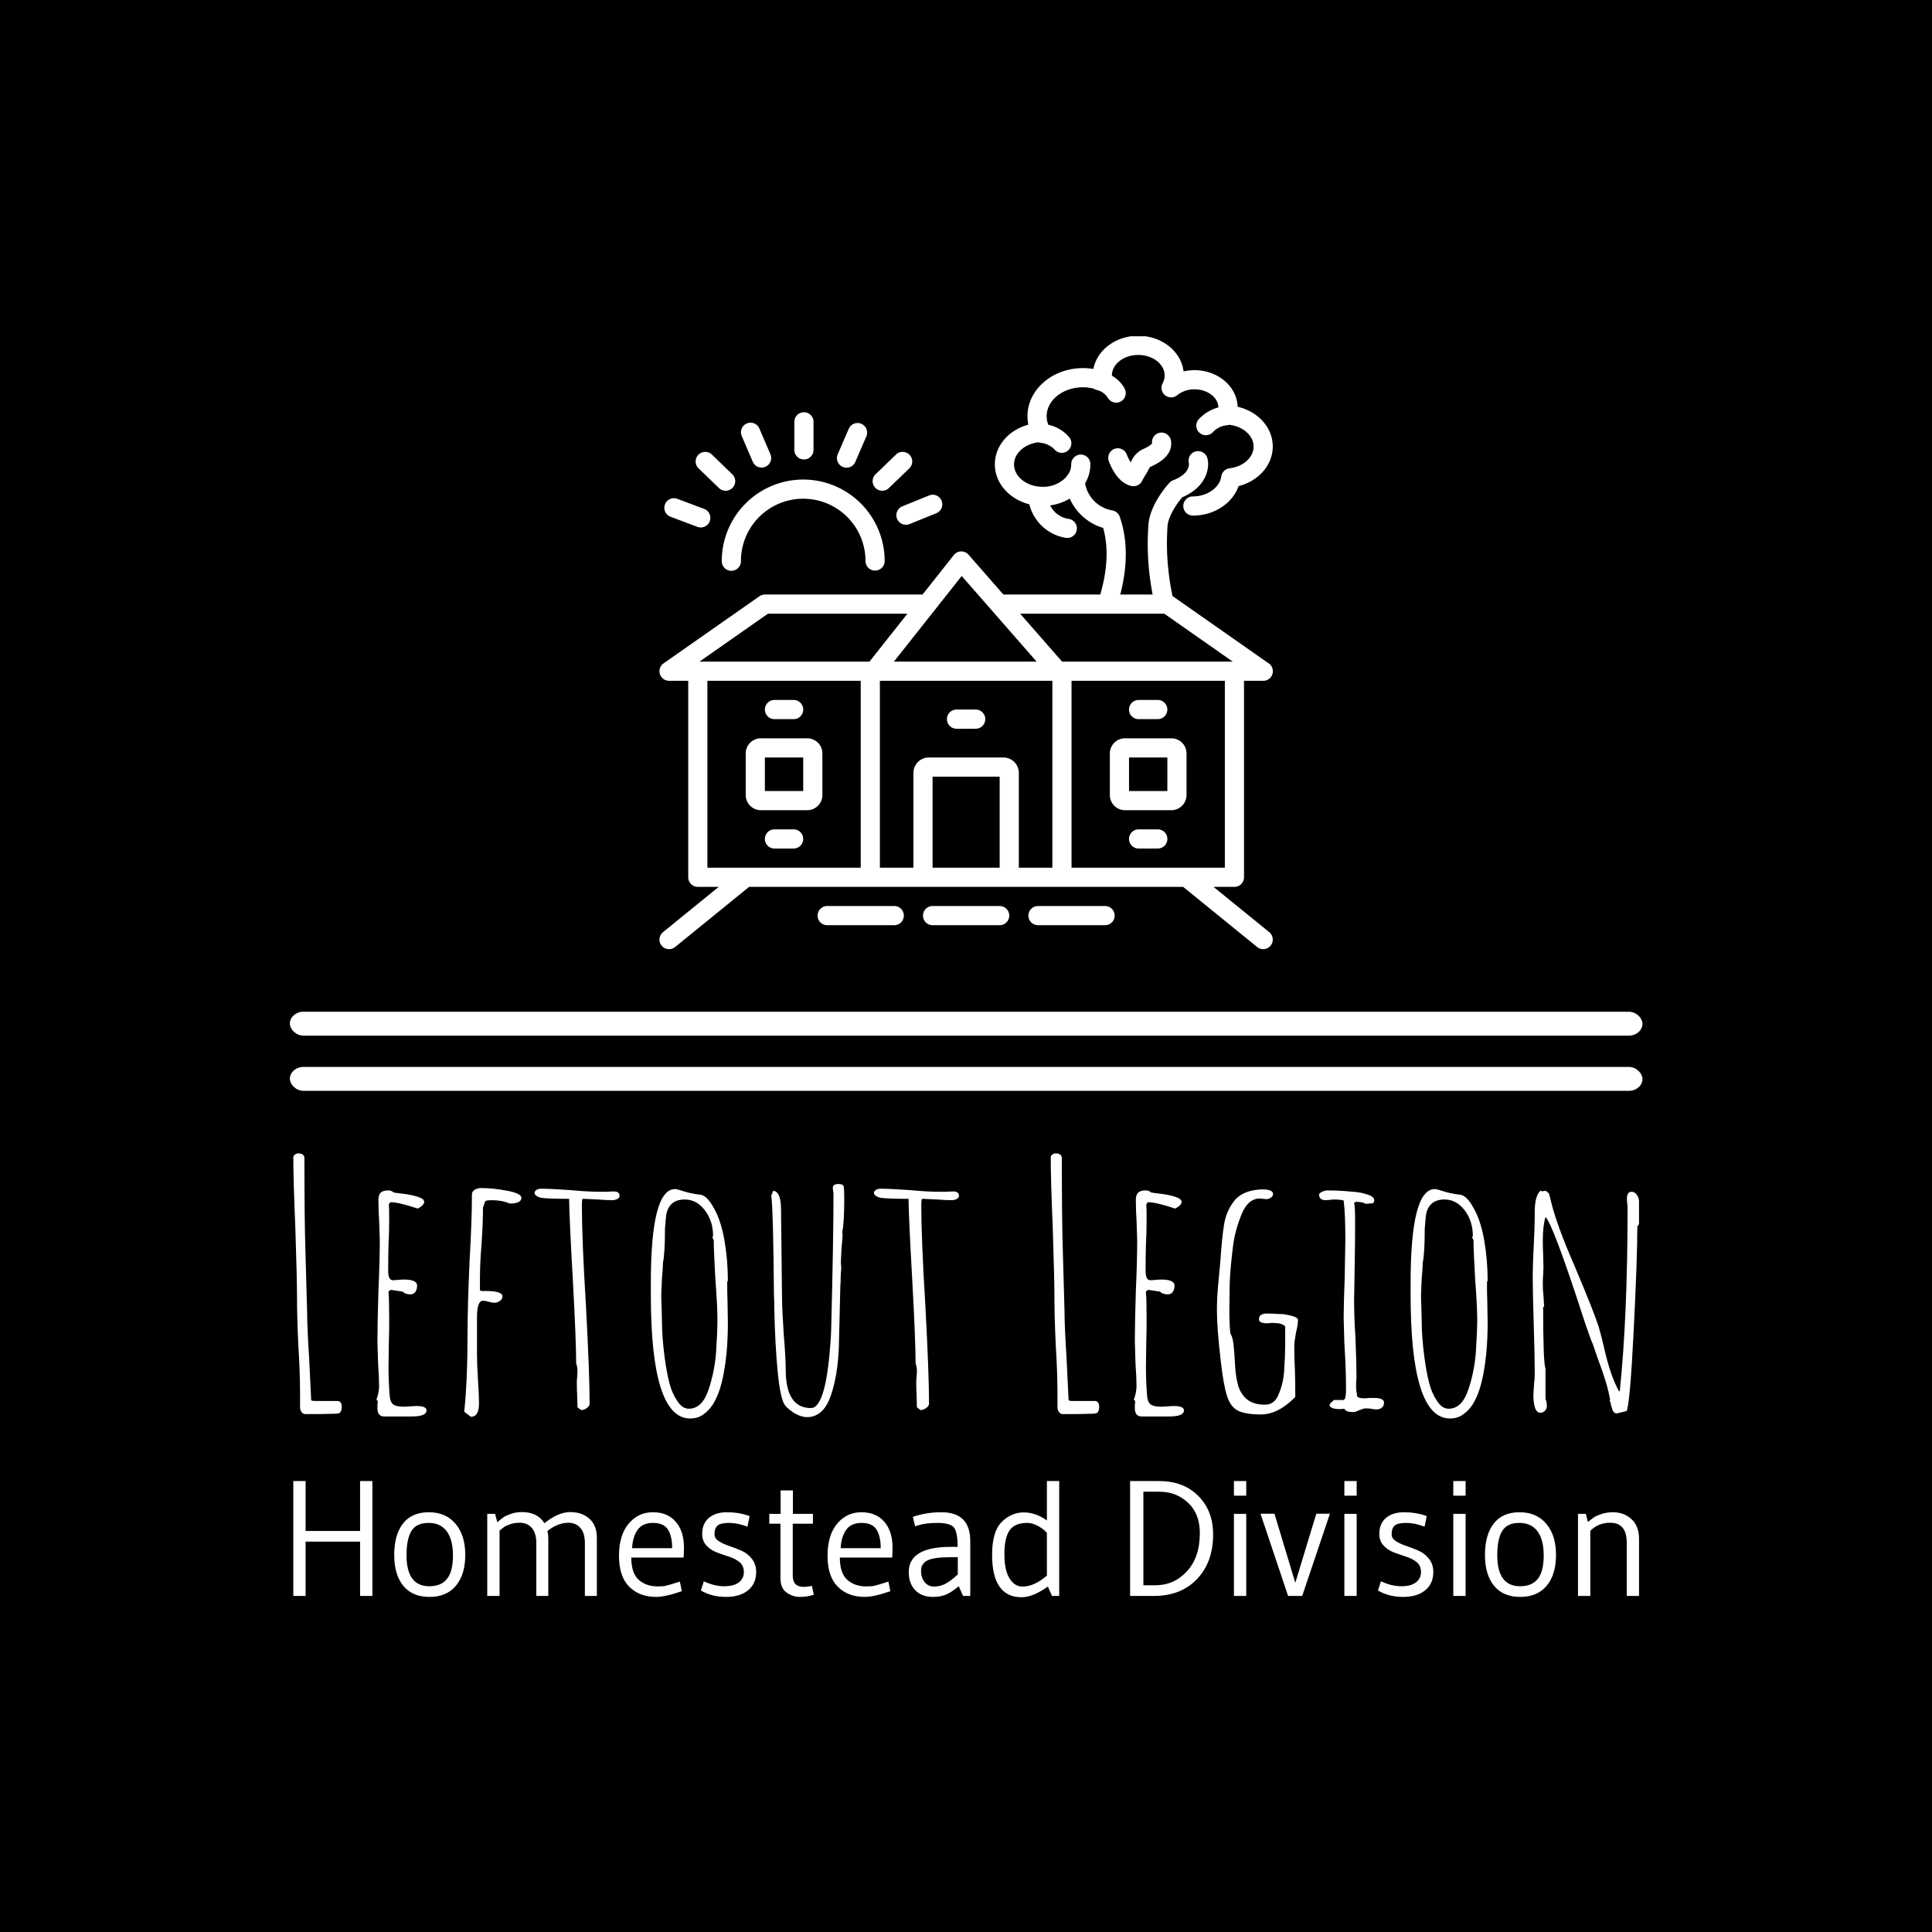 <svg xmlns="http://www.w3.org/2000/svg" version="1.1" xmlns:xlink="http://www.w3.org/1999/xlink" xmlns:svgjs="http://svgjs.dev/svgjs" width="1000" height="1000" viewBox="0 0 1000 1000"><rect width="1000" height="1000" fill="#000000"></rect><g transform="matrix(0.7,0,0,0.7,150.086,174.064)"><svg viewBox="0 0 265 247" data-background-color="#1f0f53" preserveAspectRatio="xMidYMid meet" height="932" width="1000" xmlns="http://www.w3.org/2000/svg" xmlns:xlink="http://www.w3.org/1999/xlink"><g id="tight-bounds" transform="matrix(1,0,0,1,-0.032,-0.1)"><svg viewBox="0 0 265.065 247.2" height="247.2" width="265.065"><g><svg viewBox="0 0 397.498 370.707" height="247.2" width="265.065"><g><rect width="397.498" height="7.025" x="0" y="198.643" fill="#ffffff" opacity="1" stroke-width="0" stroke="transparent" fill-opacity="1" class="rect-o$-0" data-fill-palette-color="primary" rx="1%" id="o$-0" data-palette-color="#ffdb99"></rect></g><g><rect width="397.498" height="7.025" x="0" y="214.863" fill="#ffffff" opacity="1" stroke-width="0" stroke="transparent" fill-opacity="1" class="rect-o$-1" data-fill-palette-color="primary" rx="1%" id="o$-1" data-palette-color="#ffdb99"></rect></g><g transform="matrix(1,0,0,1,0.989,240.278)"><svg viewBox="0 0 395.52 130.429" height="130.429" width="395.52"><g id="textblocktransform"><svg viewBox="0 0 395.52 130.429" height="130.429" width="395.52" id="textblock"><g><svg viewBox="0 0 395.52 77.898" height="77.898" width="395.52"><g transform="matrix(1,0,0,1,0,0)"><svg width="395.52" viewBox="3.4 -38.45 200.02 39.4" height="77.898" data-palette-color="#ffdb99"><path d="M5.2 0.3Q4.85 0.3 4.63 0 4.4-0.3 4.4-0.75L4.4-0.75 4.4-1.55 4.4-2.75Q4.4-5.9 4.15-9.85L4.15-9.85Q3.95-14.05 3.95-16.95L3.95-16.95Q3.95-19.65 3.7-27.4L3.7-27.4Q3.4-34.4 3.4-37.85L3.4-37.85Q3.4-38.1 3.63-38.27 3.85-38.45 4.15-38.45L4.15-38.45Q5.05-38.45 5.05-37.7L5.05-37.7Q5.05-28.45 5.2-23.85L5.2-23.85 5.45-14.9Q5.45-12.8 5.75-8.05L5.75-8.05 6.05-1.85Q6.05-1.7 6.2-1.7L6.2-1.7Q6.25-1.65 6.85-1.65L6.85-1.65 9.95-1.65Q10.6-1.65 10.6-0.75L10.6-0.75Q10.6-0.35 10.45-0.08 10.3 0.2 10 0.2L10 0.2 9.65 0.25 9.25 0.25Q8.2 0.3 5.2 0.3L5.2 0.3ZM16.9 0.65Q16 0.65 15.9-0.4L15.9-0.4 15.9-1.05Q15.95-1.3 15.95-1.65L15.95-1.65 15.75-1.85Q16.15-2.9 16.15-3.9L16.15-3.9Q16.15-5.05 16-7.2L16-7.2 15.9-10.5Q15.9-13 16.05-18L16.05-18Q16.25-22.45 16.25-25.55L16.25-25.55 16.15-28.55Q16.05-29.9 16.05-31.55L16.05-31.55Q16.05-32.3 16.4-32.63 16.75-32.95 17.5-32.95L17.5-32.95Q18-32.95 18.3-32.65L18.3-32.65Q18.4-32.6 19.75-32.45L19.75-32.45Q21-32.3 21.9-32L21.9-32Q22.85-31.7 22.85-31.25L22.85-31.25Q22.85-30.75 21.9-30.25L21.9-30.25Q19.05-31.2 17.85-31.2L17.85-31.2 17.6-30.9Q17.65-30.45 17.65-28.75L17.65-28.75Q17.65-26.6 17.55-24.9L17.55-24.9Q17.5-23.15 17.5-21L17.5-21Q17.5-19.6 18.2-19.6L18.2-19.6 19-19.65Q19.4-19.7 19.85-19.7L19.85-19.7Q21.8-19.7 21.8-18.8L21.8-18.8Q21.8-18.25 21.55-17.88 21.3-17.5 20.8-17.5L20.8-17.5Q20.05-17.5 19.65-17.9L19.65-17.9 18.05-18.15 17.8-18.15 17.55-17.9 17.55-17.75Q17.65-16.9 17.65-13.8L17.65-13.8Q17.65-11.85 17.6-10.25L17.6-10.25 17.55-6.7Q17.55-4.75 17.7-2.7L17.7-2.7Q17.75-1.55 18.2-1.18 18.65-0.8 19.85-0.8L19.85-0.8 20.75-0.85Q21.2-0.9 21.75-0.9L21.75-0.9Q23.2-0.9 23.2-0.25L23.2-0.25Q23.2 0.65 21 0.65L21 0.65 16.9 0.65ZM29.8 0.7L28.8-0.05Q29.3-4.6 29.3-12.2L29.3-12.2Q29.3-15.55 29.59-22.3L29.59-22.3Q29.95-28.55 29.95-32.35L29.95-32.35Q29.95-32.8 30.37-33.05 30.8-33.3 31.34-33.3L31.34-33.3Q33.09-33.3 35.2-32.9 37.3-32.5 37.3-31.85L37.3-31.85Q37.3-31 35.55-31L35.55-31Q34.45-31.5 32.74-31.5L32.74-31.5 32.14-31.45Q32-31.4 31.92-31.3 31.84-31.2 31.8-31L31.8-31Q31.7-30.6 31.59-30.45L31.59-30.45Q31.59-28.2 31.39-25.15L31.39-25.15Q31.14-22.2 31.14-19.9L31.14-19.9 31.14-18.15Q31.14-17.95 31.95-18L31.95-18Q34.49-18 34.49-17.2L34.49-17.2Q34.49-16.8 34.12-16.53 33.74-16.25 33.3-16.25L33.3-16.25Q32.99-16.25 32.45-16.4L32.45-16.4Q31.95-16.55 31.59-16.55L31.59-16.55Q30.7-16.55 30.7-14.1L30.7-14.1 30.7-8.45Q30.7-7.25 30.84-4.9L30.84-4.9Q31-2.5 31-1.3L31-1.3Q31 0.7 29.8 0.7L29.8 0.7ZM46.19-0.3L45.64-0.7 45.59-2.55Q45.54-3.35 45.54-4.35L45.54-4.35Q45.54-4.85 45.59-5.2L45.59-5.2 45.64-6.1Q45.64-6.6 45.44-7.3L45.44-7.3Q45.44-10.65 44.94-19.75L44.94-19.75Q44.44-28.55 44.39-31.7L44.39-31.7Q41.29-31.7 40.24-31.85L40.24-31.85Q39.24-32.1 39.24-32.65L39.24-32.65Q39.49-33.2 40.19-33.2L40.19-33.2Q41.69-33.2 44.54-33L44.54-33Q47.14-32.75 48.89-32.75L48.89-32.75 49.94-32.75 50.99-32.8Q51.89-32.8 51.89-32.15L51.89-32.15Q51.89-31.85 51.57-31.68 51.24-31.5 50.79-31.5L50.79-31.5Q49.79-31.5 48.69-31.6L48.69-31.6 46.54-31.7Q46.34-31.7 46.34-31.55L46.34-31.55Q46.29-31.4 46.29-30.6L46.29-30.6Q46.29-25.75 46.89-15.9L46.89-15.9Q47.44-5.7 47.44-1.25L47.44-1.25Q47.44-0.9 47.02-0.6 46.59-0.3 46.19-0.3L46.19-0.3ZM62.39 0.95Q56.54 0.95 56.54-17.45L56.54-17.45 56.54-19.2Q56.54-33.15 60.14-33.15L60.14-33.15Q60.39-33.15 60.84-33L60.84-33Q62.44-32.45 63.99-32.3L63.99-32.3Q64.94-32.1 65.89-30.35L65.89-30.35Q66.94-28.55 67.47-25.6 67.99-22.65 67.99-19.55L67.99-19.55 67.89-19.3Q67.89-17.65 67.94-16.35L67.94-16.35 67.99-13.35Q67.99-10.8 67.79-8.75L67.79-8.75Q67.49-5.65 66.79-3.4L66.79-3.4Q66.34-2.05 65.77-1.15 65.19-0.25 64.34 0.35L64.34 0.35Q63.54 0.95 62.39 0.95L62.39 0.95ZM62.19-0.5Q64.14-0.5 65.09-3.25L65.09-3.25Q66.04-6.05 66.24-8.95L66.24-8.95Q66.44-11.95 66.44-13.75L66.44-13.75Q66.44-15.75 66.14-19.65L66.14-19.65Q65.89-24 65.89-25.55L65.89-25.55 65.69-25.95 65.79-26.2Q65.79-28.4 64.57-30 63.34-31.6 61.59-31.6L61.59-31.6Q59.29-31.6 58.84-29.4L58.84-29.4Q58.74-28.65 58.64-27.25L58.64-27.25Q58.64-23.55 58.34-22.2L58.34-22.2Q58.34-21.45 58.19-19.85L58.19-19.85 58.09-17.5Q58.09-16.4 58.14-15.55L58.14-15.55 58.19-13.55Q58.19-11.2 58.59-8.15L58.59-8.15Q58.89-5.9 59.29-4.35 59.69-2.8 60.44-1.7L60.44-1.7Q61.19-0.5 62.19-0.5L62.19-0.5ZM79.74 0.75Q78.94 0.75 78.01 0.23 77.09-0.3 76.49-1L76.49-1Q75.79-1.9 75.39-6.05 74.99-10.2 74.89-15.55L74.89-15.55Q74.89-16.75 74.84-17.35L74.84-17.35Q74.74-29.9 74.44-32.2L74.44-32.2 74.74-32.9Q75.89-32.75 75.89-30.15L75.89-30.15 76.04-16.9Q76.04-15.5 76.29-11.6L76.29-11.6Q76.59-8.1 76.59-6.3L76.59-6.3Q76.59-0.6 80.34-0.6L80.34-0.6Q82.64-0.6 83.29-11.1L83.29-11.1 83.34-12.1Q83.69-25.85 83.69-32.45L83.69-32.45 83.64-32.9Q83.59-33.1 83.59-33.35L83.59-33.35Q83.59-33.9 84.44-33.9L84.44-33.9Q85.04-33.9 85.19-33.6L85.19-33.6Q85.29-33.1 85.29-31.85L85.29-31.85Q85.29-28.05 84.99-26.75L84.99-26.75 85.04-26.45Q85.04-25.8 84.89-24.45L84.89-24.45 84.79-22.45 84.79-21.95Q84.84-21.75 84.84-21.45L84.84-21.45Q84.74-20.25 84.74-19.15L84.74-19.15Q84.69-18.8 84.69-18.05L84.69-18.05Q84.59-13.3 84.49-9.8L84.49-9.8Q84.34-5.45 83.29-2.45L83.29-2.45Q82.19 0.75 79.74 0.75L79.74 0.75ZM96.64-0.3L96.09-0.7 96.04-2.55Q95.99-3.35 95.99-4.35L95.99-4.35Q95.99-4.85 96.04-5.2L96.04-5.2 96.09-6.1Q96.09-6.6 95.89-7.3L95.89-7.3Q95.89-10.65 95.39-19.75L95.39-19.75Q94.89-28.55 94.84-31.7L94.84-31.7Q91.74-31.7 90.69-31.85L90.69-31.85Q89.69-32.1 89.69-32.65L89.69-32.65Q89.94-33.2 90.64-33.2L90.64-33.2Q92.14-33.2 94.99-33L94.99-33Q97.59-32.75 99.34-32.75L99.34-32.75 100.39-32.75 101.44-32.8Q102.34-32.8 102.34-32.15L102.34-32.15Q102.34-31.85 102.01-31.68 101.69-31.5 101.24-31.5L101.24-31.5Q100.24-31.5 99.14-31.6L99.14-31.6 96.99-31.7Q96.79-31.7 96.79-31.55L96.79-31.55Q96.74-31.4 96.74-30.6L96.74-30.6Q96.74-25.75 97.34-15.9L97.34-15.9Q97.89-5.7 97.89-1.25L97.89-1.25Q97.89-0.9 97.46-0.6 97.04-0.3 96.64-0.3L96.64-0.3ZM117.78 0.3Q117.43 0.3 117.21 0 116.98-0.3 116.98-0.75L116.98-0.75 116.98-1.55 116.98-2.75Q116.98-5.9 116.73-9.85L116.73-9.85Q116.53-14.05 116.53-16.95L116.53-16.95Q116.53-19.65 116.28-27.4L116.28-27.4Q115.98-34.4 115.98-37.85L115.98-37.85Q115.98-38.1 116.21-38.27 116.43-38.45 116.73-38.45L116.73-38.45Q117.63-38.45 117.63-37.7L117.63-37.7Q117.63-28.45 117.78-23.85L117.78-23.85 118.03-14.9Q118.03-12.8 118.33-8.05L118.33-8.05 118.63-1.85Q118.63-1.7 118.78-1.7L118.78-1.7Q118.83-1.65 119.43-1.65L119.43-1.65 122.53-1.65Q123.18-1.65 123.18-0.75L123.18-0.75Q123.18-0.35 123.03-0.08 122.88 0.2 122.58 0.2L122.58 0.2 122.23 0.25 121.83 0.25Q120.78 0.3 117.78 0.3L117.78 0.3ZM129.48 0.65Q128.58 0.65 128.48-0.4L128.48-0.4 128.48-1.05Q128.53-1.3 128.53-1.65L128.53-1.65 128.33-1.85Q128.73-2.9 128.73-3.9L128.73-3.9Q128.73-5.05 128.58-7.2L128.58-7.2 128.48-10.5Q128.48-13 128.63-18L128.63-18Q128.83-22.45 128.83-25.55L128.83-25.55 128.73-28.55Q128.63-29.9 128.63-31.55L128.63-31.55Q128.63-32.3 128.98-32.63 129.33-32.95 130.08-32.95L130.08-32.95Q130.58-32.95 130.88-32.65L130.88-32.65Q130.98-32.6 132.33-32.45L132.33-32.45Q133.58-32.3 134.48-32L134.48-32Q135.43-31.7 135.43-31.25L135.43-31.25Q135.43-30.75 134.48-30.25L134.48-30.25Q131.63-31.2 130.43-31.2L130.43-31.2 130.18-30.9Q130.23-30.45 130.23-28.75L130.23-28.75Q130.23-26.6 130.13-24.9L130.13-24.9Q130.08-23.15 130.08-21L130.08-21Q130.08-19.6 130.78-19.6L130.78-19.6 131.58-19.65Q131.98-19.7 132.43-19.7L132.43-19.7Q134.38-19.7 134.38-18.8L134.38-18.8Q134.38-18.25 134.13-17.88 133.88-17.5 133.38-17.5L133.38-17.5Q132.63-17.5 132.23-17.9L132.23-17.9 130.63-18.15 130.38-18.15 130.13-17.9 130.13-17.75Q130.23-16.9 130.23-13.8L130.23-13.8Q130.23-11.85 130.18-10.25L130.18-10.25 130.13-6.7Q130.13-4.75 130.28-2.7L130.28-2.7Q130.33-1.55 130.78-1.18 131.23-0.8 132.43-0.8L132.43-0.8 133.33-0.85Q133.78-0.9 134.33-0.9L134.33-0.9Q135.78-0.9 135.78-0.25L135.78-0.25Q135.78 0.65 133.58 0.65L133.58 0.65 129.48 0.65ZM147.23 0.35Q144.93 0.35 143.83-0.2 142.73-0.75 142.2-2.33 141.68-3.9 141.28-7.35L141.28-7.35Q140.68-12.4 140.68-15.2L140.68-15.2Q140.68-16.9 140.88-19.1L140.88-19.1 141.18-22.25Q141.43-26 141.75-27.93 142.08-29.85 143.2-31.33 144.33-32.8 146.68-33.05L146.68-33.05Q146.93-33.1 147.48-33.1L147.48-33.1Q149.03-33.1 149.03-32.4L149.03-32.4Q149.03-32.1 148.7-31.88 148.38-31.65 148.03-31.65L148.03-31.65 147.53-31.7 147.08-31.75Q146.23-31.75 145.55-31.2 144.88-30.65 144.43-29.6L144.43-29.6Q143.38-27.1 143.08-24.7L143.08-24.7Q142.68-21.55 142.58-19.2L142.58-19.2 142.53-15.35Q142.53-12.9 142.68-11.7L142.68-11.7Q143.03-11.15 143.15-10.03 143.28-8.9 143.38-6.95L143.38-6.95Q143.48-5.2 143.83-3.98 144.18-2.75 145.08-1.95L145.08-1.95Q146.08-1.1 147.83-1.1L147.83-1.1Q149.28-1.1 149.88-2.7L149.88-2.7Q150.58-4.4 150.68-6.2L150.68-6.2Q150.83-8.45 150.83-10L150.83-10 150.83-12.75Q150.33-13.25 149.08-13.25L149.08-13.25 148.68-13.25Q148.43-13.2 148.13-13.2L148.13-13.2Q146.93-13.2 146.93-13.8L146.93-13.8Q146.93-14.65 148.13-14.65L148.13-14.65Q148.98-14.65 149.53-14.6L149.53-14.6 150.63-14.55Q151.58-14.4 152.13-14.2L152.13-14.2Q152.73-14 152.73-13.65L152.73-13.65Q152.73-13 152.43-11.8L152.43-11.8Q152.18-10.4 152.18-9.9L152.18-9.9Q152.18-7.8 152.28-6.1L152.28-6.1Q152.33-4.35 152.33-2.25L152.33-2.25Q149.78 0.35 147.23 0.35L147.23 0.35ZM160.97 0Q159.82 0 159.62-0.5L159.62-0.5Q159.37-0.5 159.22-0.45L159.22-0.45 158.82-0.45Q157.72-0.45 157.42-0.95L157.42-0.95Q157.42-1.3 157.82-1.55L157.82-1.55 158.07-1.8 159.52-1.8 159.72-2 159.82-2.45 159.87-3.05Q159.87-6.1 159.72-8.5L159.72-8.5 159.62-10.35 159.52-14Q159.52-15.95 159.67-19.85L159.67-19.85 159.77-25.65Q159.77-29.45 159.52-31.45L159.52-31.45Q159.07-31.6 158.02-31.6L158.02-31.6 157.47-31.55Q157.17-31.5 156.82-31.5L156.82-31.5Q155.87-31.5 155.87-32.35L155.87-32.35Q155.87-32.55 156.32-32.75 156.77-32.95 157.07-32.95L157.07-32.95Q158.97-32.95 160.87-32.75L160.87-32.75Q162.02-32.7 163.17-32.3L163.17-32.3Q164.07-32 164.07-31.45L164.07-31.45Q164.07-31.35 163.92-31.05L163.92-31.05 162.77-30.95Q162.42-31.25 161.32-31.25L161.32-31.25 161.07-31.1Q161.22-30.65 161.22-28.45L161.22-28.45Q161.22-25.15 161.17-22.5L161.17-22.5 161.07-16.55Q161.07-14.3 161.27-11.1L161.27-11.1Q161.42-7.45 161.42-5.6L161.42-5.6 161.42-4.95Q161.37-4.6 161.37-4.05L161.37-4.05Q161.37-2.9 161.52-2.65L161.52-2.65 161.47-2.55Q161.47-2.05 162.57-2.05L162.57-2.05Q163.02-2.05 163.32-2.1L163.32-2.1 164.07-2.1Q165.52-2.1 165.52-1.4L165.52-1.4Q165.52-0.95 165.22-0.68 164.92-0.4 164.42-0.4L164.42-0.4Q163.97-0.4 163.62-0.5L163.62-0.5Q163.22-0.55 162.77-0.55L162.77-0.55Q162.47-0.55 161.87-0.3L161.87-0.3Q161.27 0 160.97 0L160.97 0ZM175.32 0.95Q169.47 0.95 169.47-17.45L169.47-17.45 169.47-19.2Q169.47-33.15 173.07-33.15L173.07-33.15Q173.32-33.15 173.77-33L173.77-33Q175.37-32.45 176.92-32.3L176.92-32.3Q177.87-32.1 178.82-30.35L178.82-30.35Q179.87-28.55 180.4-25.6 180.92-22.65 180.92-19.55L180.92-19.55 180.82-19.3Q180.82-17.65 180.87-16.35L180.87-16.35 180.92-13.35Q180.92-10.8 180.72-8.75L180.72-8.75Q180.42-5.65 179.72-3.4L179.72-3.4Q179.27-2.05 178.7-1.15 178.12-0.25 177.27 0.35L177.27 0.35Q176.47 0.95 175.32 0.95L175.32 0.95ZM175.12-0.5Q177.07-0.5 178.02-3.25L178.02-3.25Q178.97-6.05 179.17-8.95L179.17-8.95Q179.37-11.95 179.37-13.75L179.37-13.75Q179.37-15.75 179.07-19.65L179.07-19.65Q178.82-24 178.82-25.55L178.82-25.55 178.62-25.95 178.72-26.2Q178.72-28.4 177.5-30 176.27-31.6 174.52-31.6L174.52-31.6Q172.22-31.6 171.77-29.4L171.77-29.4Q171.67-28.65 171.57-27.25L171.57-27.25Q171.57-23.55 171.27-22.2L171.27-22.2Q171.27-21.45 171.12-19.85L171.12-19.85 171.02-17.5Q171.02-16.4 171.07-15.55L171.07-15.55 171.12-13.55Q171.12-11.2 171.52-8.15L171.52-8.15Q171.82-5.9 172.22-4.35 172.62-2.8 173.37-1.7L173.37-1.7Q174.12-0.5 175.12-0.5L175.12-0.5ZM200.17 0.2Q199.77 0.2 199.59-0.1 199.42-0.4 199.27-1L199.27-1Q199.22-1.4 199.07-1.7L199.07-1.7 199.12-1.85Q198.72-4.2 197.42-7.6L197.42-7.6 196.52-10.2Q196.42-10.3 195.57-12.75L195.57-12.75 195.17-13.95Q190.67-27.85 189.52-29L189.52-29Q189.12-27.65 189.12-25.5L189.12-25.5Q189.12-24.35 189.17-23.5L189.17-23.5 189.22-21.55 189.17-20.35Q189.12-19.8 189.12-19.15L189.12-19.15Q189.12-18.05 189.22-17.25L189.22-17.25Q189.32-15.65 189.32-15.65L189.32-15.65 189.17-15.65Q189.17-7.3 189.52-6.45L189.52-6.45 189.52-1.95Q189.72-1.55 189.72-0.9L189.72-0.9Q189.72-0.5 189.44-0.2 189.17 0.1 188.77 0.1L188.77 0.1Q187.72 0.1 187.72-2.6L187.72-2.6 187.82-4.2Q187.92-4.95 187.92-5.85L187.92-5.85Q187.92-8.25 187.77-13.05L187.77-13.05Q187.62-17.85 187.62-20.25L187.62-20.25Q187.62-21.7 187.77-24.7L187.77-24.7Q187.92-27.65 187.92-29.1L187.92-29.1 187.92-29.75Q187.92-32.2 188.82-32.95L188.82-32.95 188.97-32.8 189.47-32.9Q189.67-32.85 189.92-32.6L189.92-32.6Q190.12-32.4 190.12-32.15L190.12-32.15 190.22-31.85Q190.22-31.75 190.24-31.68 190.27-31.6 190.27-31.6L190.27-31.6Q191.07-28.05 193.87-21.65L193.87-21.65Q196.72-14.9 197.42-12.7L197.42-12.7Q197.92-10.95 198.22-9.6L198.22-9.6Q199.17-5.35 200.47-3.05L200.47-3.05 200.57-3.2Q201.72-14.3 201.72-30.45L201.72-30.45 201.67-31.05Q201.62-31.3 201.62-31.7L201.62-31.7Q201.62-32.75 202.32-32.75L202.32-32.75Q202.77-32.75 203.09-32.3 203.42-31.85 203.42-31.3L203.42-31.3 203.42-27.95 203.17-27.55Q203.17-22.8 202.62-11.95 202.07-1.1 201.57-0.15L201.57-0.15 200.72 0.05 200.72 0.1 200.67 0.05 200.17 0.2Z" opacity="1" transform="matrix(1,0,0,1,0,0)" fill="#ffffff" class="undefined-text-0" data-fill-palette-color="primary" id="text-0"></path></svg></g></svg></g><g transform="matrix(1,0,0,1,0,96.288)"><svg viewBox="0 0 395.52 34.141" height="34.141" width="395.52"><g transform="matrix(1,0,0,1,0,0)"><svg width="395.52" viewBox="4.55 -35 410.06 35.4" height="34.141" data-palette-color="#ff5db2"><path d="M28.65-35L28.65 0 24.9 0 24.9-16.55 8.3-16.55 8.3 0 4.55 0 4.55-35 8.3-35 8.3-19.8 24.9-19.8 24.9-35 28.65-35ZM53.2-12.33Q53.2-17.15 51.3-19.7 49.4-22.25 45.75-22.25 42.1-22.25 40.57-19.83 39.05-17.4 39.05-12.4L39.05-12.4Q39.05-2.95 46-2.95L46-2.95Q49.65-2.95 51.42-5.23 53.2-7.5 53.2-12.33ZM54.1-3.1Q51.25 0.3 46.05 0.3 40.85 0.3 38.07-3.08 35.3-6.45 35.3-12.53 35.3-18.6 37.97-22.05 40.65-25.5 45.82-25.5 51-25.5 53.97-22 56.95-18.5 56.95-12.5 56.95-6.5 54.1-3.1ZM74.2-25.55L74.2-25.55Q79-25.55 81.05-22.15L81.05-22.15Q85.3-25.55 88.9-25.55 92.5-25.55 94.77-23.53 97.05-21.5 97.05-17.65L97.05-17.65 97.05 0 93.4 0 93.4-16.1Q93.4-19.15 92.02-20.73 90.65-22.3 88.35-22.3L88.35-22.3Q85.2-22.3 82-19.8L82-19.8Q82.25-18.7 82.25-17.65L82.25-17.65 82.25 0 78.6 0 78.6-16.1Q78.6-19.15 77.22-20.73 75.85-22.3 73.55-22.3L73.55-22.3Q72.05-22.3 70.8-21.9 69.55-21.5 68.95-21.1 68.35-20.7 67.4-19.9L67.4-19.9 67.4 0 63.65 0 63.65-25 66.05-25 66.7-22.45Q67.95-23.5 68.62-23.98 69.3-24.45 70.85-25 72.4-25.55 74.2-25.55ZM123.49-11.7L123.49-11.7 107.54-11.7Q107.54-6.9 109.82-4.9 112.09-2.9 115.54-2.9L115.54-2.9Q117.29-2.9 117.99-3.08 118.69-3.25 119.32-3.43 119.94-3.6 120.19-3.7L120.19-3.7Q121.44-4.05 122.34-4.35L122.34-4.35 122.94-1.45Q117.94 0.3 115.14 0.3L115.14 0.3Q109.99 0.3 106.89-2.83 103.79-5.95 103.79-12.23 103.79-18.5 106.72-22 109.64-25.5 114.12-25.5 118.59-25.5 121.09-22.6 123.59-19.7 123.59-14.75L123.59-14.75Q123.59-13.4 123.49-11.7ZM107.79-14.55L107.79-14.55 119.99-14.55Q119.99-18.25 118.69-20.25 117.39-22.25 114.17-22.25 110.94-22.25 109.44-20.1 107.94-17.95 107.79-14.55ZM128.74-1.65L129.64-4.45Q132.89-2.95 135.84-2.95 138.79-2.95 140.32-4.13 141.84-5.3 141.84-7.25 141.84-9.2 140.54-10.28 139.24-11.35 137.37-11.95 135.49-12.55 133.62-13.25 131.74-13.95 130.44-15.35 129.14-16.75 129.14-18.9L129.14-18.9Q129.14-22.05 131.19-23.78 133.24-25.5 136.74-25.5 140.24-25.5 143.24-24.45L143.24-24.45 143.59-24.3 142.94-21.1Q139.94-22.25 137.37-22.25 134.79-22.25 133.84-21.45 132.89-20.65 132.89-18.75L132.89-18.75Q132.89-17.55 134.19-16.7 135.49-15.85 137.37-15.23 139.24-14.6 141.12-13.78 142.99-12.95 144.29-11.3 145.59-9.65 145.59-7.25L145.59-7.25Q145.59-3.75 143.14-1.73 140.69 0.3 136.39 0.3 132.09 0.3 128.74-1.65L128.74-1.65ZM152.99-5.4L152.99-5.4 152.99-22 149.59-22 149.59-25 153.04-25 153.04-32.15 156.79-32.15 156.79-25 162.89-25 162.89-22 156.74-22 156.74-6.1Q156.74-2.75 160.14-2.75L160.14-2.75Q160.94-2.75 162.59-3.05L162.59-3.05 163.14-0.35Q161.09 0.3 158.91 0.3 156.74 0.3 154.86-1.03 152.99-2.35 152.99-5.4ZM187.04-11.7L187.04-11.7 171.09-11.7Q171.09-6.9 173.36-4.9 175.64-2.9 179.09-2.9L179.09-2.9Q180.84-2.9 181.54-3.08 182.24-3.25 182.86-3.43 183.49-3.6 183.74-3.7L183.74-3.7Q184.99-4.05 185.89-4.35L185.89-4.35 186.49-1.45Q181.49 0.3 178.69 0.3L178.69 0.3Q173.54 0.3 170.44-2.83 167.34-5.95 167.34-12.23 167.34-18.5 170.26-22 173.19-25.5 177.66-25.5 182.14-25.5 184.64-22.6 187.14-19.7 187.14-14.75L187.14-14.75Q187.14-13.4 187.04-11.7ZM171.34-14.55L171.34-14.55 183.54-14.55Q183.54-18.25 182.24-20.25 180.94-22.25 177.71-22.25 174.49-22.25 172.99-20.1 171.49-17.95 171.34-14.55ZM204.93-14.95L204.93-14.95 206.98-14.95Q206.98-19.5 205.83-20.88 204.68-22.25 200.73-22.25 196.78-22.25 194.03-21.2L194.03-21.2 193.33-24.1Q197.53-25.5 202.03-25.5L202.03-25.5Q210.83-25.5 210.83-16.7L210.83-16.7 210.83 0 208.63 0 207.33-2.95Q205.03-1.05 203.36-0.38 201.68 0.3 199.48 0.3L199.48 0.3Q195.98 0.3 194.03-1.78 192.08-3.85 192.08-7.25L192.08-7.25Q192.08-14.95 204.93-14.95ZM207.03-6.55L207.03-11.8 204.78-11.8Q199.68-11.8 197.76-10.8 195.83-9.8 195.83-7.68 195.83-5.55 196.93-4.2 198.03-2.85 199.81-2.85 201.58-2.85 203.21-3.68 204.83-4.5 207.03-6.55L207.03-6.55ZM234.18-23L234.18-35 237.93-35 237.93 0 235.73 0 234.48-2.85Q229.88 0.4 226.48 0.4L226.48 0.4Q217.48 0.4 217.48-12.55L217.48-12.55Q217.48-19.9 220.68-22.8L220.68-22.8Q223.53-25.45 227.13-25.45 230.73-25.45 234.18-23L234.18-23ZM234.18-6.2L234.18-6.2 234.18-19.2Q233.13-20.45 231.41-21.35 229.68-22.25 228.23-22.25L228.23-22.25Q224.33-22.25 222.78-19.95 221.23-17.65 221.23-12.75 221.23-7.85 222.78-5.35 224.33-2.85 226.73-2.85L226.73-2.85Q230.33-2.85 234.18-6.2ZM284.83-18.75L284.83-18.75Q284.83-10.3 279.93-5.15 275.03 0 266.83 0L266.83 0 259.53 0 259.53-35 268.38-35Q275.83-35 280.33-30.45 284.83-25.9 284.83-18.75ZM280.78-19.15L280.78-19.15Q280.78-25.05 277.18-28.4 273.58-31.75 268.58-31.75L268.58-31.75 263.58-31.75 263.58-3.25 267.28-3.25Q272.93-3.25 276.85-7.5 280.78-11.75 280.78-19.15ZM294.92 0L291.17 0 291.17-25 294.92-25 294.92 0ZM291.17-35L294.92-35 294.92-30.55 291.17-30.55 291.17-35ZM316.27-25.05L320.42-25.05 311.97 0 307.67 0 299.27-25.05 303.52-25.05 309.87-4 316.27-25.05ZM328.57 0L324.82 0 324.82-25 328.57-25 328.57 0ZM324.82-35L328.57-35 328.57-30.55 324.82-30.55 324.82-35ZM335.06-1.65L335.97-4.45Q339.22-2.95 342.17-2.95 345.12-2.95 346.64-4.13 348.17-5.3 348.17-7.25 348.17-9.2 346.87-10.28 345.56-11.35 343.69-11.95 341.81-12.55 339.94-13.25 338.06-13.95 336.76-15.35 335.47-16.75 335.47-18.9L335.47-18.9Q335.47-22.05 337.51-23.78 339.56-25.5 343.06-25.5 346.56-25.5 349.56-24.45L349.56-24.45 349.92-24.3 349.26-21.1Q346.26-22.25 343.69-22.25 341.12-22.25 340.17-21.45 339.22-20.65 339.22-18.75L339.22-18.75Q339.22-17.55 340.51-16.7 341.81-15.85 343.69-15.23 345.56-14.6 347.44-13.78 349.31-12.95 350.62-11.3 351.92-9.65 351.92-7.25L351.92-7.25Q351.92-3.75 349.47-1.73 347.01 0.3 342.72 0.3 338.42 0.3 335.06-1.65L335.06-1.65ZM361.76 0L358.01 0 358.01-25 361.76-25 361.76 0ZM358.01-35L361.76-35 361.76-30.55 358.01-30.55 358.01-35ZM385.56-12.33Q385.56-17.15 383.66-19.7 381.76-22.25 378.11-22.25 374.46-22.25 372.94-19.83 371.41-17.4 371.41-12.4L371.41-12.4Q371.41-2.95 378.36-2.95L378.36-2.95Q382.01-2.95 383.79-5.23 385.56-7.5 385.56-12.33ZM386.46-3.1Q383.61 0.3 378.41 0.3 373.21 0.3 370.44-3.08 367.66-6.45 367.66-12.53 367.66-18.6 370.33-22.05 373.01-25.5 378.19-25.5 383.36-25.5 386.33-22 389.31-18.5 389.31-12.5 389.31-6.5 386.46-3.1ZM399.76-19.85L399.76-19.85 399.76 0 396.01 0 396.01-25 398.41-25 399.01-22.55Q400.16-23.45 400.88-23.95 401.61-24.45 403.21-24.98 404.81-25.5 406.61-25.5L406.61-25.5Q410.06-25.5 412.33-23.38 414.61-21.25 414.61-17.35L414.61-17.35 414.61 0 410.86 0 410.86-16.25Q410.86-22.3 405.81-22.3L405.81-22.3Q402.21-22.3 399.76-19.85Z" opacity="1" transform="matrix(1,0,0,1,0,0)" fill="#ffffff" class="undefined-text-1" data-fill-palette-color="secondary" id="text-1"></path></svg></g></svg></g></svg></g></svg></g><g transform="matrix(1,0,0,1,108.622,0)"><svg viewBox="0 0 180.254 180.253" height="180.253" width="180.254"><g><svg xmlns="http://www.w3.org/2000/svg" data-name="Layer 1" viewBox="-0 0 128 127.999" x="0" y="0" width="180.254" height="180.253" class="icon-icon-0" data-fill-palette-color="accent" id="icon-0"><path d="M100.918 23.645a5.014 5.014 0 0 0-2.467 2.54c-0.038 0.073-0.077 0.146-0.116 0.221a8.072 8.072 0 0 1-0.816-1.63 2 2 0 0 0-3.771 1.332c0.272 0.775 1.786 4.669 4.803 5.245a1.998 1.998 0 0 0 1.958-0.747 1.95 1.95 0 0 0 0.242-0.406c0.143-0.269 0.584-1.033 0.636-1.121a9.802 9.802 0 0 0 0.6-1.026c0.318-0.603 0.385-0.679 0.532-0.742 3.087-1.349 4.513-3.145 4.236-5.337a2.012 2.012 0 0 0-2.231-1.76 1.973 1.973 0 0 0-1.73 2.209C102.786 22.442 102.591 22.914 100.918 23.645Z" fill="#ffffff" data-fill-palette-color="accent"></path><path d="M65.99 78h-4a2 2 0 0 0 0 4h4a2 2 0 0 0 0-4Z" fill="#ffffff" data-fill-palette-color="accent"></path><path d="M30.796 84h-9.6a3.163 3.163 0 0 0-3.199 3.122v8.756A3.163 3.163 0 0 0 21.196 99h9.6a3.163 3.163 0 0 0 3.199-3.122V87.122A3.163 3.163 0 0 0 30.796 84Zm-0.801 11h-7.998V88h7.998Z" fill="#ffffff" data-fill-palette-color="accent"></path><path d="M23.996 80h4a2 2 0 0 0 0-4h-4a2 2 0 0 0 0 4Z" fill="#ffffff" data-fill-palette-color="accent"></path><path d="M27.996 103h-4a2 2 0 0 0 0 4h4a2 2 0 0 0 0-4Z" fill="#ffffff" data-fill-palette-color="accent"></path><path d="M97.185 99h9.599a3.163 3.163 0 0 0 3.199-3.122V87.122A3.163 3.163 0 0 0 106.784 84h-9.599a3.162 3.162 0 0 0-3.2 3.122v8.756A3.162 3.162 0 0 0 97.185 99Zm0.8-11h7.998v7h-7.998Z" fill="#ffffff" data-fill-palette-color="accent"></path><path d="M99.984 80h4a2 2 0 0 0 0-4h-4a2 2 0 0 0 0 4Z" fill="#ffffff" data-fill-palette-color="accent"></path><path d="M103.984 103h-4a2 2 0 0 0 0 4h4a2 2 0 0 0 0-4Z" fill="#ffffff" data-fill-palette-color="accent"></path><path d="M127.241 124.448L115.614 115h4.367a2 2 0 0 0 2-2V72h3.999A0.064 0.064 0 0 1 126 72a2.001 2.001 0 0 0 0.963-3.754l-19.833-13.885c-0.018-0.012-0.039-0.017-0.057-0.028A52.326 52.326 0 0 1 106.001 40.032c0.004-0.038 0.006-0.078 0.007-0.116 0.063-2.218 2.037-4.99 3.079-6.219 5.19-2.203 5.734-6.217 5.273-8.081a2.023 2.023 0 0 0-2.427-1.489 1.977 1.977 0 0 0-1.467 2.396c0.042 0.227 0.305 2.258-3.281 3.628a1.999 1.999 0 0 0-0.754 0.511c-0.438 0.474-4.262 4.732-4.418 9.082A55.366 55.366 0 0 0 102.914 54h-6.761c1.31-5.026 1.795-10.793-0.112-16.25a2 2 0 0 0-1.594-1.318 6.948 6.948 0 0 1-5.634-5.637 7.731 7.731 0 0 0 1.109-3.96 2 2 0 1 0-3.999 0 3.835 3.835 0 0 1-0.594 2.021 2.015 2.015 0 0 0-0.417 0.58A6.527 6.527 0 0 1 79.957 31.514c-3.291 0-5.969-2.099-5.969-4.679 0-2.297 2.204-4.254 5.041-4.609a2.006 2.006 0 0 0 0.476 0.102 4.725 4.725 0 0 1 2.877 1.34 2 2 0 1 0 3.14-2.478 7.947 7.947 0 0 0-4.375-2.622 4.774 4.774 0 0 1-0.353-1.784c0-3.331 3.406-6.04 7.592-6.04a9.134 9.134 0 0 1 2.178 0.271 1.984 1.984 0 0 0 0.623 0.27 3.882 3.882 0 0 1 2.34 1.589 2 2 0 1 0 3.551-1.842A6.768 6.768 0 0 0 94.415 8.332c0-0.014-0.005-0.027-0.005-0.042 0-2.366 2.469-4.29 5.502-4.29 3.035 0 5.505 1.924 5.505 4.29a3.409 3.409 0 0 1-0.421 1.622 2 2 0 0 0 3.033 2.488 5.698 5.698 0 0 1 3.627-1.224c2.71 0 4.912 1.679 4.988 3.762a8.725 8.725 0 0 0-4.157 2.534 1.996 1.996 0 0 0 1.531 3.277 2.015 2.015 0 0 0 1.512-0.681 4.664 4.664 0 0 1 2.908-1.405 2.001 2.001 0 0 0 0.454-0.087c2.852 0.304 5.09 2.258 5.089 4.541 0 2.251-2.149 4.2-4.999 4.534a2.001 2.001 0 0 0-1.746 1.705c-0.332 2.337-2.936 4.168-5.927 4.168a2 2 0 0 0 0 4c4.443 0 8.283-2.561 9.535-6.155 4.153-1.04 7.137-4.393 7.136-8.252 0-3.987-3.081-7.33-7.328-8.3-0.138-4.234-4.12-7.641-8.996-7.641a10.301 10.301 0 0 0-2.291 0.257C108.872 3.263 104.821 0 99.912 0 95.209 0 91.292 2.998 90.541 6.919a13.224 13.224 0 0 0-2.155-0.175c-6.392 0-11.591 4.504-11.591 10.04a8.647 8.647 0 0 0 0.182 1.769c-4.076 1.094-6.987 4.378-6.988 8.282 0 3.945 3.042 7.277 7.189 8.329a9.388 9.388 0 0 0 7.61 7.002 2.029 2.029 0 0 0 0.315 0.025 2 2 0 0 0 0.31-3.976 5.085 5.085 0 0 1-3.888-2.819 10.784 10.784 0 0 0 4.087-1.423 11.097 11.097 0 0 0 6.978 6.124c1.299 4.625 0.653 9.582-0.608 13.903H71.771l-7.276-8.317a2.059 2.059 0 0 0-1.554-0.683 2.002 2.002 0 0 0-1.519 0.759L54.898 54H21.997a1.998 1.998 0 0 0-1.146 0.361l-19.998 14A2 2 0 0 0 2 72H5.999v41a2 2 0 0 0 2 2h4.367L0.739 124.448a1.999 1.999 0 1 0 2.522 3.104L18.706 115h90.568l15.446 12.552a1.999 1.999 0 0 0 2.521-3.104ZM117.982 111H85.987V72h31.995Zm-60.991 0V92h13.998v19Zm14.833-23H56.156a3.221 3.221 0 0 0-3.164 3.272V111h-6.999V72h35.994v39h-6.999V91.272A3.221 3.221 0 0 0 71.824 88Zm33.529-30l14.284 10H84.019l-8.749-10Zm-42.286-7.875L78.705 68H48.918ZM22.627 58H51.732l-7.915 10H8.344ZM9.998 72H41.993v39H9.998Z" fill="#ffffff" data-fill-palette-color="accent"></path><path d="M70.989 119H56.991a2 2 0 0 0 0 4h13.998a2 2 0 0 0 0-4Z" fill="#ffffff" data-fill-palette-color="accent"></path><path d="M48.992 119H34.995a2 2 0 0 0 0 4h13.997a2 2 0 0 0 0-4Z" fill="#ffffff" data-fill-palette-color="accent"></path><path d="M92.985 119H78.988a2 2 0 0 0 0 4h13.997a2 2 0 0 0 0-4Z" fill="#ffffff" data-fill-palette-color="accent"></path><path d="M30.144 25.812a2 2 0 0 0 2-2V18a2 2 0 1 0-3.999 0v5.812A1.999 1.999 0 0 0 30.144 25.812Z" fill="#ffffff" data-fill-palette-color="accent"></path><path d="M12.418 31.778a2 2 0 0 0 2.777-2.879l-4.261-4.11a2 2 0 0 0-2.777 2.879Z" fill="#ffffff" data-fill-palette-color="accent"></path><path d="M46.482 32.337a1.992 1.992 0 0 0 1.388-0.56l4.263-4.109a2 2 0 1 0-2.776-2.88l-4.262 4.109a2 2 0 0 0 1.387 3.44Z" fill="#ffffff" data-fill-palette-color="accent"></path><path d="M19.472 26.294a1.999 1.999 0 1 0 3.674-1.578l-2.303-5.372A2 2 0 0 0 17.167 20.921Z" fill="#ffffff" data-fill-palette-color="accent"></path><path d="M38.238 27.36a1.998 1.998 0 0 0 2.63-1.041l2.319-5.365a2 2 0 0 0-3.67-1.588l-2.321 5.365A2 2 0 0 0 38.238 27.36Z" fill="#ffffff" data-fill-palette-color="accent"></path><path d="M49.582 38.193a1.998 1.998 0 0 0 2.605 1.101l5.556-2.256a2 2 0 1 0-1.504-3.706l-5.555 2.256A2.001 2.001 0 0 0 49.582 38.193Z" fill="#ffffff" data-fill-palette-color="accent"></path><path d="M2.297 37.762l5.617 2.11a2 2 0 0 0 1.406-3.746l-5.618-2.109a2 2 0 0 0-1.405 3.745Z" fill="#ffffff" data-fill-palette-color="accent"></path><path d="M29.995 30A17.018 17.018 0 0 0 12.998 47a2 2 0 1 0 3.999 0 12.998 12.998 0 1 1 25.996 0 2 2 0 1 0 4 0A17.018 17.018 0 0 0 29.995 30Z" fill="#ffffff" data-fill-palette-color="accent"></path></svg></g></svg></g><g></g></svg></g><defs></defs></svg><rect width="265.065" height="247.2" fill="none" stroke="none" visibility="hidden"></rect></g></svg></g></svg>